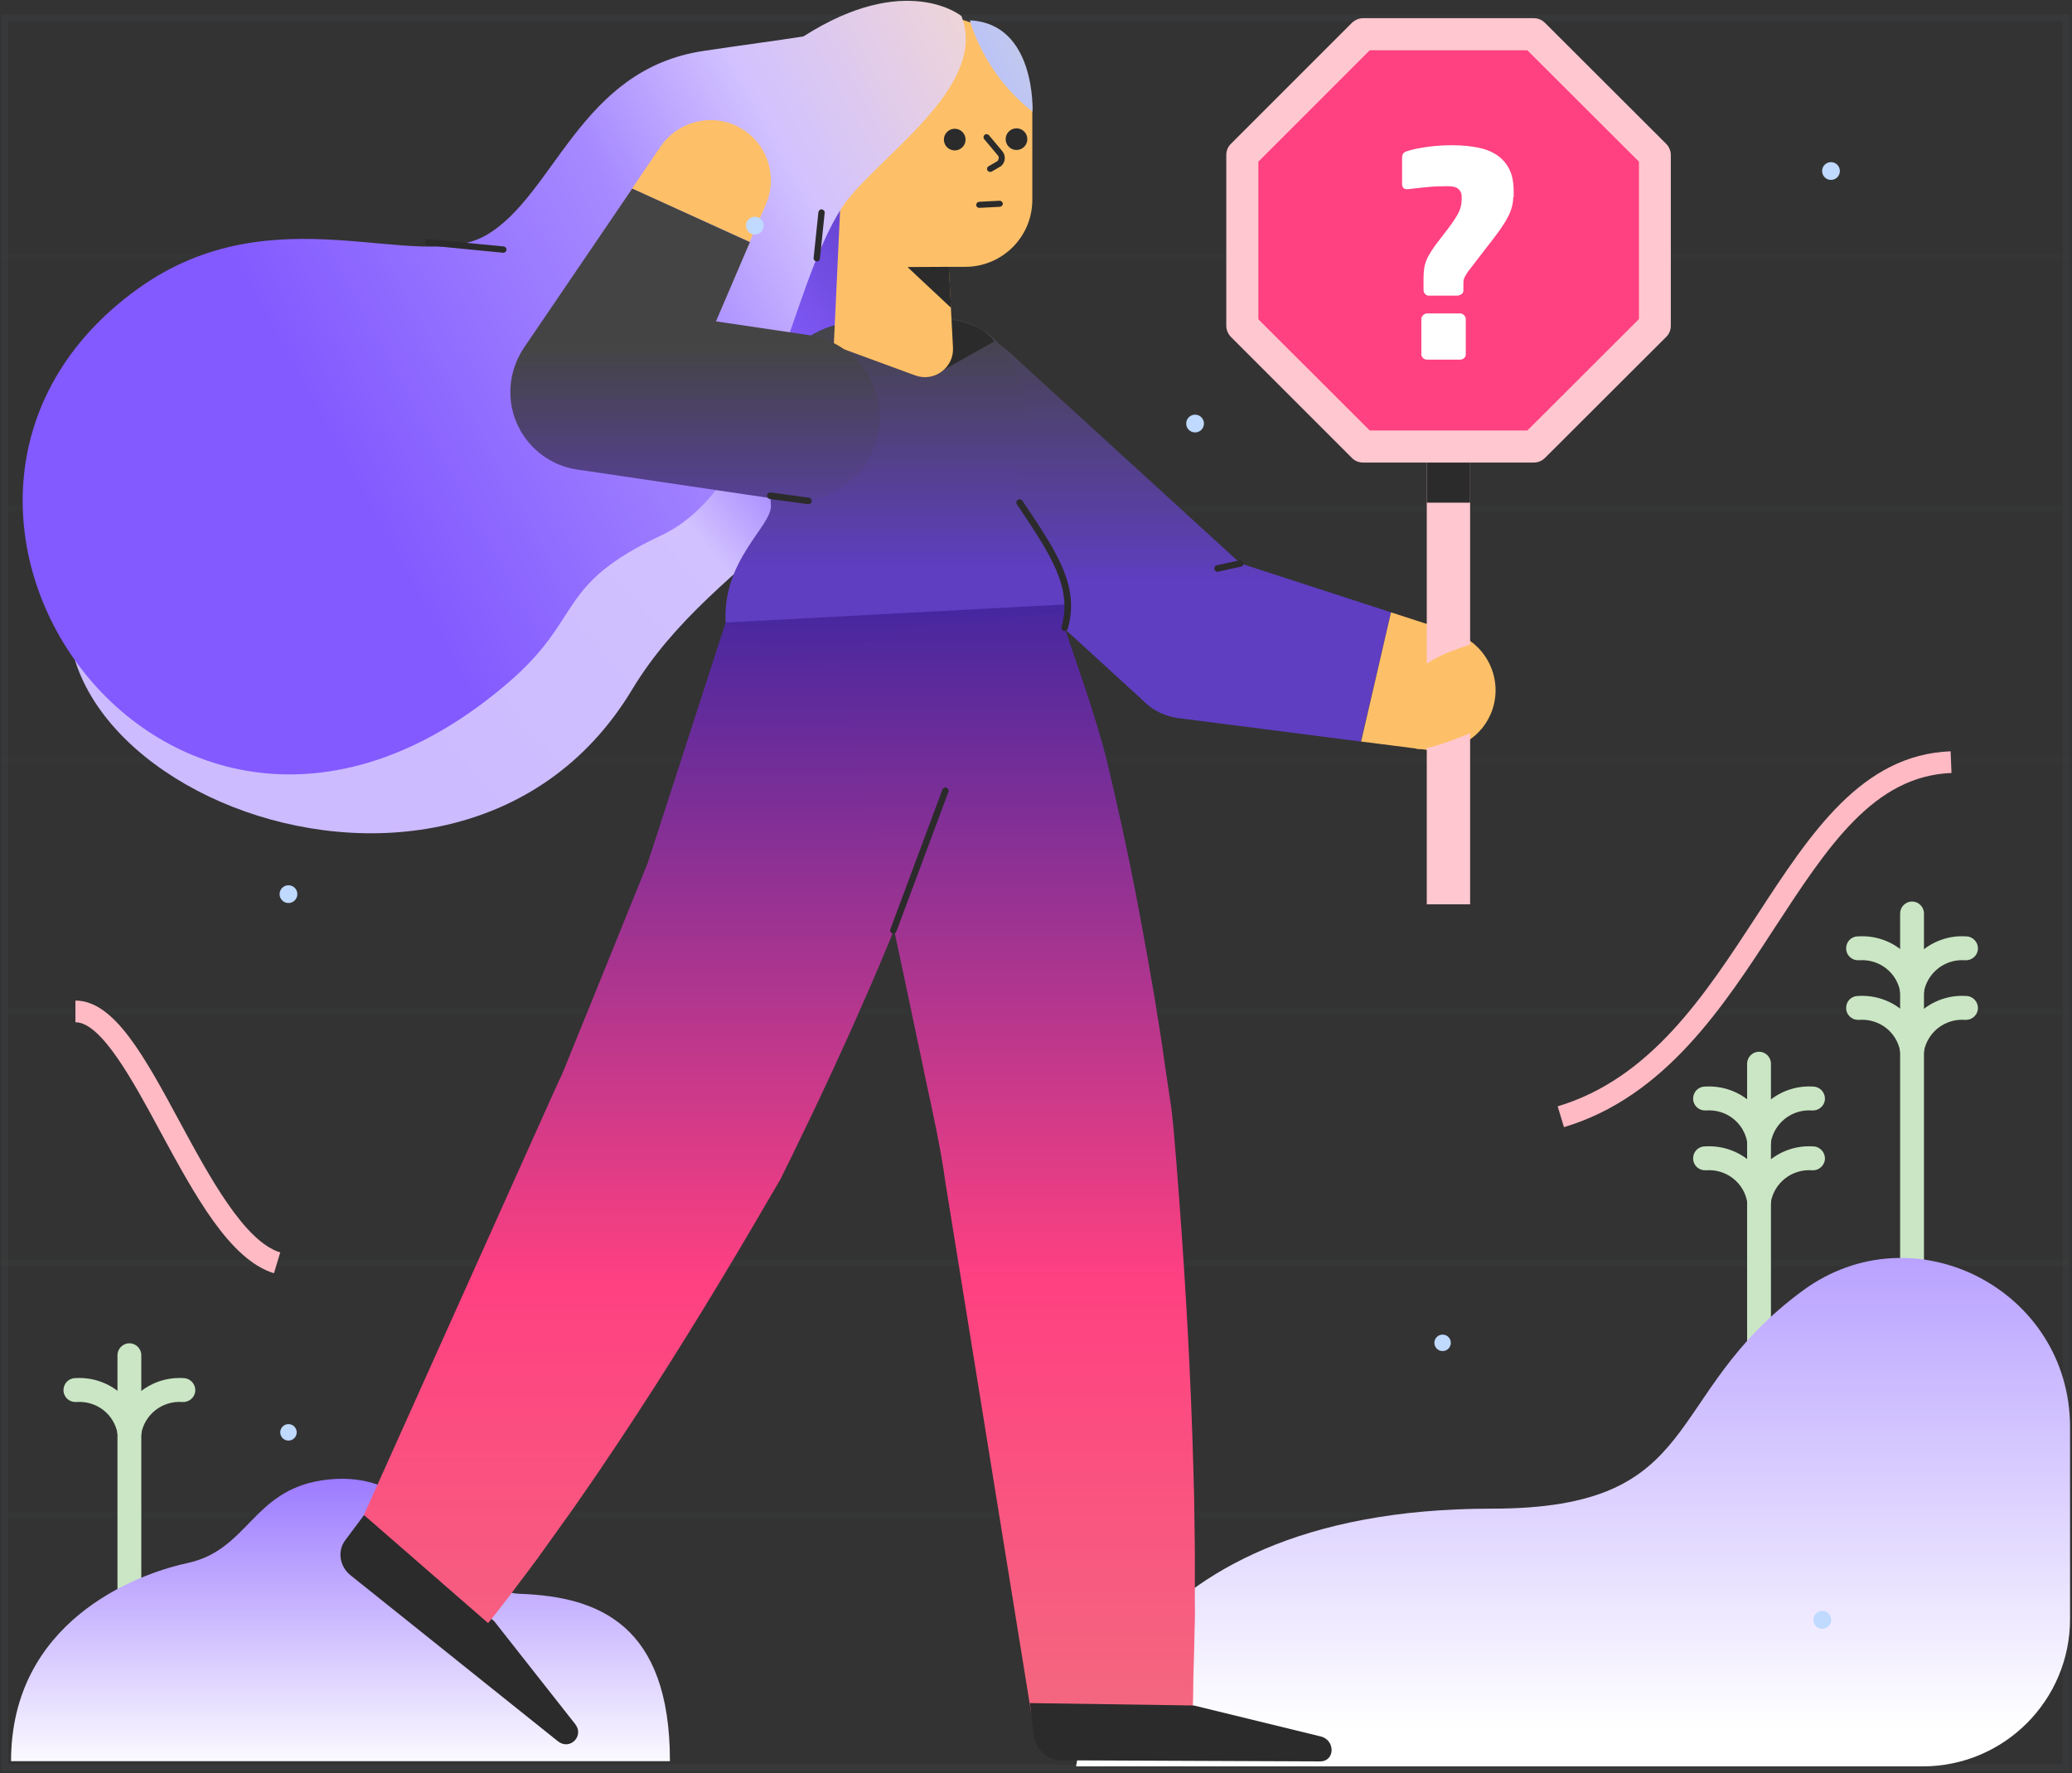 <svg width="956" height="818" viewBox="0 0 956 818" fill="none" xmlns="http://www.w3.org/2000/svg">
<rect x="0" y="0" width="956" height="818" fill="#333333" stroke="none"/>
<g opacity="0.3">
<g opacity="0.3">
<path opacity="0.3" d="M951.7 9.7V814H3.8V9.7H951.7ZM954.8 6.6H0.7V817.1H954.8V6.6Z" fill="#C4ECFE"/>
</g>
<g opacity="0.3">
<g opacity="0.3">
<path opacity="0.3" d="M954.8 581.2H0.7V584.1H954.8V581.2Z" fill="#C4ECFE"/>
</g>
<g opacity="0.3">
<path opacity="0.3" d="M954.8 465.1H0.7V468H954.8V465.1Z" fill="#C4ECFE"/>
</g>
<g opacity="0.3">
<path opacity="0.3" d="M954.8 581.2H0.7V584.1H954.8V581.2Z" fill="#C4ECFE"/>
</g>
<g opacity="0.3">
<path opacity="0.3" d="M954.8 697.2H0.7V700.1H954.8V697.2Z" fill="#C4ECFE"/>
</g>
<g opacity="0.3">
<path opacity="0.3" d="M954.8 349.1H0.7V352H954.8V349.1Z" fill="#C4ECFE"/>
</g>
<g opacity="0.3">
<path opacity="0.3" d="M954.8 233H0.7V235.9H954.8V233Z" fill="#C4ECFE"/>
</g>
<g opacity="0.3">
<path opacity="0.3" d="M954.8 117H0.7V119.9H954.8V117Z" fill="#C4ECFE"/>
</g>
</g>
</g>
<path d="M72.8 817.1L72.7 811.3C72.7 813.2 72.8 815.1 72.8 817.1Z" fill="url(#paint0_linear)"/>
<path d="M882.2 614.4C879.2 614.4 876.7 611.9 876.7 608.9V421.4C876.7 418.4 879.2 415.9 882.2 415.9C885.2 415.9 887.7 418.4 887.7 421.4V608.9C887.7 611.9 885.2 614.4 882.2 614.4Z" fill="#CAE6C4"/>
<path d="M882.2 462.5C881.9 462.5 881.6 462.5 881.3 462.4C878.3 461.9 876.3 459.1 876.8 456.1C879.3 441.3 892.5 430.9 907.5 432C910.5 432.2 912.8 434.9 912.6 437.9C912.4 440.9 909.7 443.2 906.7 443C897.4 442.3 889.2 448.7 887.6 457.9C887.2 460.6 884.8 462.5 882.2 462.5Z" fill="#CAE6C4"/>
<path d="M882.2 462.5C879.6 462.5 877.2 460.6 876.8 457.9C875.3 448.7 867.1 442.3 857.7 443C854.7 443.2 852 441 851.8 437.9C851.6 434.8 853.8 432.2 856.9 432C872 430.9 885.2 441.2 887.6 456.1C888.1 459.1 886.1 461.9 883.1 462.4C882.8 462.5 882.5 462.5 882.2 462.5Z" fill="#CAE6C4"/>
<path d="M882.2 490C881.9 490 881.6 490 881.3 489.9C878.3 489.4 876.3 486.6 876.8 483.6C879.3 468.8 892.5 458.4 907.5 459.5C910.5 459.7 912.8 462.4 912.6 465.4C912.4 468.4 909.7 470.7 906.7 470.5C897.4 469.8 889.2 476.2 887.6 485.4C887.2 488.1 884.8 490 882.2 490Z" fill="#CAE6C4"/>
<path d="M882.2 490C879.6 490 877.2 488.1 876.8 485.4C875.3 476.2 867.1 469.8 857.7 470.5C854.7 470.7 852 468.5 851.8 465.4C851.6 462.3 853.8 459.7 856.9 459.5C872 458.4 885.2 468.7 887.6 483.6C888.1 486.6 886.1 489.4 883.1 489.9C882.8 490 882.5 490 882.2 490Z" fill="#CAE6C4"/>
<path d="M811.6 641C808.6 641 806.1 638.5 806.1 635.5V490.7C806.1 487.7 808.6 485.2 811.6 485.2C814.6 485.2 817.1 487.7 817.1 490.7V635.5C817.1 638.5 814.6 641 811.6 641Z" fill="#CAE6C4"/>
<path d="M811.6 531.8C811.3 531.8 811 531.8 810.7 531.7C807.7 531.2 805.7 528.4 806.2 525.4C808.7 510.6 821.9 500.2 836.9 501.3C839.9 501.5 842.2 504.2 842 507.2C841.8 510.2 839.1 512.5 836.1 512.3C826.8 511.6 818.6 518 817 527.2C816.6 529.9 814.2 531.8 811.6 531.8Z" fill="#CAE6C4"/>
<path d="M811.6 531.8C809 531.8 806.6 529.9 806.2 527.2C804.7 518 796.5 511.6 787.1 512.3C784.1 512.5 781.4 510.3 781.2 507.2C781 504.2 783.2 501.5 786.3 501.3C801.3 500.2 814.6 510.5 817 525.4C817.5 528.4 815.5 531.2 812.5 531.7C812.2 531.8 811.9 531.8 811.6 531.8Z" fill="#CAE6C4"/>
<path d="M811.6 559.4C811.3 559.4 811 559.4 810.7 559.3C807.7 558.8 805.7 556 806.2 553C808.7 538.2 821.9 527.8 836.9 528.9C839.9 529.1 842.2 531.8 842 534.8C841.8 537.8 839.1 540.1 836.1 539.9C826.8 539.2 818.6 545.6 817 554.8C816.6 557.5 814.2 559.4 811.6 559.4Z" fill="#CAE6C4"/>
<path d="M811.6 559.4C809 559.4 806.6 557.5 806.2 554.8C804.7 545.6 796.5 539.2 787.1 539.9C784.1 540.1 781.4 537.9 781.2 534.8C781 531.7 783.2 529.1 786.3 528.9C801.4 527.8 814.6 538.1 817 553C817.5 556 815.5 558.8 812.5 559.3C812.2 559.4 811.9 559.4 811.6 559.4Z" fill="#CAE6C4"/>
<path d="M59.7 748.8C56.7 748.8 54.2 746.3 54.2 743.3V625.2C54.2 622.2 56.7 619.7 59.7 619.7C62.7 619.7 65.2 622.2 65.2 625.2V743.3C65.2 746.3 62.7 748.8 59.7 748.8Z" fill="#CAE6C4"/>
<path d="M59.7 666.3C59.4 666.3 59.1 666.3 58.8 666.2C55.8 665.7 53.8 662.9 54.3 659.9C56.8 645.1 70 634.7 85 635.8C88 636 90.3 638.7 90.1 641.7C89.9 644.7 87.2 647 84.2 646.8C74.9 646.1 66.7 652.5 65.1 661.7C64.7 664.4 62.3 666.3 59.7 666.3Z" fill="#CAE6C4"/>
<path d="M59.7 666.3C57.1 666.3 54.7 664.4 54.3 661.7C52.8 652.5 44.6 646.1 35.2 646.8C32.2 647 29.5 644.8 29.3 641.7C29.1 638.7 31.3 636 34.4 635.8C49.4 634.7 62.7 645 65.1 659.9C65.6 662.9 63.6 665.7 60.6 666.2C60.3 666.3 60 666.3 59.7 666.3Z" fill="#CAE6C4"/>
<path d="M955.1 658.4V746.9C955.1 784.4 924.7 814.9 887.1 814.9H496.5C496.5 814.9 511.1 696 688.3 696C787.8 696 765.7 643.9 831.8 595.4C883 557.8 955.1 595 955.1 658.4Z" fill="url(#paint1_linear)"/>
<path d="M5.1 812.5H309.1C309.1 749.4 276.1 736.6 240 735.3C208.6 734.1 200.8 674.8 148.2 683C116.4 688 114.4 715.1 86.5 721.1C61.9 726.4 5.1 748.5 5.1 812.5Z" fill="url(#paint2_linear)"/>
<path d="M291.6 318.2C310.9 286.2 338.5 265.5 373.5 234.1C408.5 202.7 411.3 130.4 417.9 96.3C421.8 76.3 456.3 37.1 430.5 18.6C430.5 18.6 398.6 12.5 368.4 48.3C356.7 54.2 345.6 59.4 329.4 67.6C281.2 91.7 295.5 134.9 274.4 157.5C253.4 180.1 86.3 187.3 48.3 238.3C-33.8 348.5 207 458.7 291.6 318.2Z" fill="url(#paint3_linear)"/>
<path d="M627.9 342.1L543.7 331.3C537.8 330.5 532.5 328 528.4 324.2L526.2 322.1L413.7 219.3C398 205 396.9 180.6 411.2 164.9C425.5 149.2 449.9 148.1 465.6 162.4L578.1 265.2L560.6 256.1L641.8 282.5L627.9 342.1Z" fill="url(#paint4_linear)"/>
<path d="M641.8 282.5L670.8 291.9C685.4 296.7 693.4 312.4 688.7 327C684.5 339.9 671.7 347.7 658.7 346L628 342.1L641.8 282.5Z" fill="#FDC068"/>
<path d="M492.5 281.4C490.2 239.1 461.3 242.6 471 213.6C480.7 184.6 465.7 145.5 433.2 147.2C408.2 148.5 406.4 147.6 395.8 148.2C362.4 150 341.2 185.1 352.5 216.6C352.5 216.6 355.4 223.7 355.7 233.3C356 242.9 333.2 258.2 334.8 287.3L492.5 281.4Z" fill="url(#paint5_linear)"/>
<path d="M257.4 803.3L161.7 726.7C156.7 722.7 155.6 715.6 159.2 710.7L168 698.9L228 747.9L265.4 795.4C269.7 800.9 262.9 807.7 257.4 803.3Z" fill="#2B2B2B"/>
<path d="M334.8 287.2C336 309.5 361.1 341.7 400 339.9L431.3 337.5C466.8 335.9 493.6 302.8 492.3 278.8L334.8 287.2Z" fill="url(#paint6_linear)"/>
<path d="M167.9 698.9L225.2 748.8C228.4 745 231.3 741 234.4 737.1C237.4 733.2 240.3 729.2 243.3 725.3L247.7 719.4L252 713.4L260.6 701.4C263.5 697.4 266.3 693.4 269.1 689.3C271.9 685.3 274.7 681.2 277.4 677.2C280.1 673.1 282.9 669.1 285.6 665L293.7 652.7C315.1 619.9 335.4 586.5 355 552.7L358.7 546.4C359.3 545.3 360 544.3 360.5 543.2L362.1 539.9C364.3 535.6 366.4 531.2 368.5 526.8L374.9 513.6L377.4 508.3L381.1 500.4C385.3 491.6 389.2 482.7 393.3 473.8C395.3 469.4 397.2 464.9 399.2 460.4C401.2 455.9 403.1 451.5 405 447C405.1 446.9 405.1 446.7 405.2 446.6C412.8 428.8 419.9 410.7 426.6 392.5C428.4 387.6 430.2 382.7 431.9 377.7C433.4 373.4 434.9 369.1 436.3 364.7L440.8 350.7L442.9 343.6L443.9 340.1L444.9 336.5L424 327.1L392 313L334.8 287.2L298.9 398L277.2 451.6L272.8 462.5L266.3 478.4L260.9 491.8L259.5 495.1C259.1 496.2 258.5 497.3 258 498.4L255 505L167.9 698.9Z" fill="url(#paint7_linear)"/>
<path d="M385.7 302.4L411.5 424.201L418.2 455.701L424.4 485.1C425.2 488.8 426 492.501 426.7 496.201C430.3 512.801 434 529.4 436.3 546.1L475.9 791L550.3 788.3C550.6 783.1 550.5 775.8 550.7 770.6C550.9 765.4 551 760.201 551.1 755L551.3 747.201C551.4 744.6 551.3 742.001 551.3 739.401V723.8V716L551.2 708.201C551.1 703 551.1 697.8 551 692.6L550.6 677L550.1 661.401C548.7 619.801 546.1 578.301 542.8 536.701C541.9 526.301 541.3 515.9 539.6 505.6L537.3 490.1L536.2 482.3L535 474.5L532.5 459L529.8 443.5L528.4 435.8L527 428.1L524.1 412.6C520.1 392 515.6 371.5 510.7 351C505.7 330.5 495.5 302.7 488.8 282.5L417.8 289.8L392.4 299.701L385.7 302.4Z" fill="url(#paint8_linear)"/>
<path d="M609.1 812.6L489.6 812.1C483.3 812.1 477.8 807.1 477 800.8L475.2 785.7L550.8 786.8L609.4 801.1C616.2 802.8 616 812.6 609.1 812.6Z" fill="#2B2B2B"/>
<path d="M445.3 123.1H416C400.8 123.1 388.5 110.8 388.5 95.7V51.5C388.5 27.2 408.1 7.6 432.4 7.6C456.7 7.6 476.3 27.2 476.3 51.5V92C476.4 109.2 462.5 123.1 445.3 123.1Z" fill="#FDC068"/>
<path d="M469 69.2C471.761 69.2 474 66.962 474 64.2C474 61.439 471.761 59.2 469 59.2C466.239 59.2 464 61.439 464 64.2C464 66.962 466.239 69.2 469 69.2Z" fill="#2B2B2B"/>
<path d="M435.5 170.6L458.7 157.5C458.7 157.5 452.3 145.7 426.3 147.1L435.5 170.6Z" fill="#2B2B2B"/>
<path d="M422.3 173.2L384.7 159.4L388.6 75.9H435.3L439.7 160.4C440.2 169.6 431 176.4 422.3 173.2Z" fill="#FDC068"/>
<path d="M456.8 79.3C456.3 79.3 455.8 79 455.6 78.6C455.2 77.9 455.4 77.1 456.1 76.7L460.1 74.4C460.5 74.1 460.7 73.6 460.8 73.1C460.9 72.5 460.7 72 460.3 71.6L454.1 64.2C453.6 63.6 453.7 62.7 454.3 62.2C454.9 61.7 455.8 61.8 456.3 62.4L462.5 69.8C464.2 71.9 463.9 75 461.8 76.7L461.6 76.8L457.5 79.2C457.3 79.3 457 79.3 456.8 79.3Z" fill="#2B2B2B"/>
<path d="M451.8 95.9C451.1 95.9 450.4 95.3 450.4 94.6C450.4 93.8 451 93.2 451.7 93.1L461.2 92.6C462 92.6 462.6 93.2 462.7 93.9C462.8 94.6 462.1 95.3 461.4 95.4L451.8 95.9Z" fill="#2B2B2B"/>
<path d="M437.8 123.1L418.7 123.2L438.8 142L437.8 123.1Z" fill="#2B2B2B"/>
<path d="M440.5 69.4C443.261 69.4 445.5 67.161 445.5 64.4C445.5 61.639 443.261 59.4 440.5 59.4C437.739 59.4 435.5 61.639 435.5 64.4C435.5 67.161 437.739 69.4 440.5 69.4Z" fill="#2B2B2B"/>
<path d="M234.3 315.1C269.8 284.7 255.8 270.1 305.1 247C354.4 223.9 363.4 134 388.5 95.7C403.2 73.3 456.5 40.7 443.6 7.4C443.6 7.4 418.1 -13.5 370.7 16.8C356.8 19 343.8 20.6 324.6 23.5C267.4 32 256 90.2 224.3 108.5C192.5 126.8 126.5 87.9 63.5 133.3C-72.8 231.5 78.8 448.5 234.3 315.1Z" fill="url(#paint9_linear)"/>
<path d="M232.2 116.6H232.1L197.3 113.2C196.5 113.1 195.9 112.4 196 111.6C196.1 110.8 196.8 110.2 197.6 110.3L232.4 113.7C233.2 113.8 233.8 114.5 233.7 115.3C233.6 116 233 116.6 232.2 116.6Z" fill="#2B2B2B"/>
<path d="M376.9 120.6C376.8 120.6 376.8 120.6 376.7 120.6C375.9 120.5 375.3 119.8 375.4 119L377.6 97.9C377.7 97.1 378.4 96.5 379.2 96.6C380 96.7 380.6 97.4 380.5 98.2L378.3 119.3C378.3 120 377.7 120.6 376.9 120.6Z" fill="#2B2B2B"/>
<path d="M291.6 87L304.8 67.6C313.5 54.9 330.8 51.6 343.5 60.2C354.7 67.8 358.6 82.2 353.4 94.2L345.9 111.6L291.6 87Z" fill="#FDC068"/>
<path d="M346 111.7L309.2 197.6L280.6 140.9L372.5 154.5C393.6 157.4 408.3 176.7 405.5 197.8C402.6 218.9 383.3 233.6 362.2 230.8L270.3 217.2L266.8 216.7C247 214 233.1 195.8 235.8 176C236.6 170.3 238.7 165 241.7 160.5L291.7 87L346 111.7Z" fill="url(#paint10_linear)"/>
<path d="M447.5 9.4C447.5 9.4 453.6 33.8 476.4 51.5C476.4 51.5 478.1 10.8 447.5 9.4Z" fill="url(#paint11_linear)"/>
<path d="M678.3 153.7H658.3V417.2H678.3V153.7Z" fill="#FFC7CF"/>
<path d="M678.3 153.7H658.3V231.9H678.3V153.7Z" fill="#2B2B2B"/>
<path d="M707.7 15.8H628.9L573.2 71.5V150.3L628.9 206H707.7L763.5 150.3V71.5L707.7 15.8Z" fill="#FF4081"/>
<path d="M707.7 213.4H628.9C626.9 213.4 625 212.6 623.7 211.2L568 155.5C566.6 154.1 565.8 152.2 565.8 150.3V71.5C565.8 69.5 566.6 67.6 568 66.3L623.7 10.6C625.1 9.2 627 8.4 628.9 8.4H707.7C709.7 8.4 711.5 9.2 712.9 10.6L768.7 66.3C770.1 67.7 770.9 69.6 770.9 71.5V150.3C770.9 152.3 770.1 154.2 768.7 155.5L712.9 211.2C711.5 212.6 709.7 213.4 707.7 213.4ZM632 198.6H704.7L756.2 147.2V74.6L704.7 23.2H632L580.6 74.6V147.3L632 198.6Z" fill="#FFC7CF"/>
<path d="M698.2 90.9C698.2 93.8 697.4 96.8 695.9 99.8C694.4 102.8 691.8 106.6 688.2 111.2L682.4 118.7C680.9 120.6 679.7 122.2 678.8 123.4C677.8 124.6 677.1 125.6 676.6 126.4C676.1 127.2 675.7 127.9 675.5 128.5C675.3 129.1 675.2 129.8 675.2 130.4V134C675.2 134.8 674.9 135.4 674.2 135.8C673.5 136.2 672.8 136.4 672.1 136.4H659.2C658.5 136.4 657.9 136.1 657.5 135.6C657 135.1 656.8 134.5 656.8 133.8V130.3C656.8 128.7 656.8 127.1 656.9 125.7C657 124.3 657.2 122.9 657.6 121.6C658 120.3 658.5 119 659.3 117.7C660 116.4 661 114.9 662.2 113.2L668.4 105.1C670.8 101.9 672.4 99.4 673.2 97.6C674 95.8 674.4 93.9 674.4 92.001V90.701C674.4 89.201 673.9 88.1 672.9 87.201C671.9 86.3 670.3 85.9 668 85.9C664.6 85.9 661.5 86.001 658.6 86.3C655.7 86.6 652.7 86.9 649.5 87.3H649.1C647.6 87.3 646.9 86.4 646.9 84.6V73.1C646.9 72.201 647 71.4 647.4 70.9C647.7 70.4 648.3 70.001 649.3 69.701C652.1 68.8 655.3 68.201 659 67.701C662.7 67.201 666.4 67.001 670 67.001C674.5 67.001 678.5 67.4 682 68.1C685.5 68.8 688.4 70.001 690.9 71.701C693.3 73.4 695.2 75.6 696.5 78.3C697.8 81.001 698.4 84.4 698.4 88.501V90.9H698.2ZM676.3 163.5C676.3 164.2 676 164.8 675.5 165.2C675 165.7 674.4 165.9 673.7 165.9H658.4C657.7 165.9 657.1 165.7 656.6 165.2C656.1 164.7 655.8 164.1 655.8 163.5V147.2C655.8 146.5 656.1 145.9 656.6 145.4C657.1 144.9 657.7 144.6 658.4 144.6H673.7C674.4 144.6 675 144.9 675.5 145.4C676 145.9 676.3 146.5 676.3 147.2V163.5Z" fill="white"/>
<path d="M679.9 296.9C679.9 296.9 657.3 303.5 655.9 309.3C653.8 318.3 648 343.3 653.1 345.3C658.2 347.3 683.9 335.9 683.9 335.9L679.9 296.9Z" fill="#FDC068"/>
<path d="M412.2 430.7C412 430.7 411.8 430.7 411.7 430.6C410.9 430.3 410.5 429.4 410.8 428.7L434.8 364.3C435.1 363.5 436 363.1 436.7 363.4C437.5 363.7 437.9 364.6 437.6 365.3L413.6 429.7C413.4 430.3 412.8 430.7 412.2 430.7Z" fill="#2B2B2B"/>
<path d="M373 232.6C372.9 232.6 372.9 232.6 372.8 232.6L355.2 230.2C354.4 230.1 353.8 229.3 353.9 228.5C354 227.7 354.8 227.1 355.6 227.2L373.2 229.6C374 229.7 374.6 230.5 374.5 231.3C374.4 232.1 373.7 232.6 373 232.6Z" fill="#2B2B2B"/>
<path d="M491.2 291.1C491.1 291.1 490.9 291.1 490.8 291C490 290.8 489.5 289.9 489.8 289.2C494.9 271.1 484.6 255.8 470.5 234.6L469.2 232.7C468.7 232 468.9 231.1 469.6 230.6C470.3 230.1 471.2 230.3 471.7 231L473 232.9C487.6 254.7 498.2 270.5 492.7 289.9C492.5 290.7 491.9 291.1 491.2 291.1Z" fill="#2B2B2B"/>
<path d="M561.8 263.8C561.1 263.8 560.5 263.3 560.3 262.6C560.1 261.8 560.6 261 561.4 260.8L571.9 258.5C572.7 258.3 573.5 258.8 573.7 259.6C573.9 260.4 573.4 261.2 572.6 261.4L562.1 263.7C562 263.8 561.9 263.8 561.8 263.8Z" fill="#2B2B2B"/>
<path d="M133.1 416.6C135.364 416.6 137.2 414.764 137.2 412.5C137.2 410.236 135.364 408.4 133.1 408.4C130.836 408.4 129 410.236 129 412.5C129 414.764 130.836 416.6 133.1 416.6Z" fill="#BFD9FF"/>
<path d="M840.8 751.4C843.064 751.4 844.9 749.564 844.9 747.3C844.9 745.035 843.064 743.2 840.8 743.2C838.536 743.2 836.7 745.035 836.7 747.3C836.7 749.564 838.536 751.4 840.8 751.4Z" fill="#BFD9FF"/>
<path d="M844.8 83C847.064 83 848.9 81.164 848.9 78.9C848.9 76.635 847.064 74.8 844.8 74.8C842.536 74.8 840.7 76.635 840.7 78.9C840.7 81.164 842.536 83 844.8 83Z" fill="#BFD9FF"/>
<path d="M551.4 199.5C553.664 199.5 555.5 197.664 555.5 195.4C555.5 193.135 553.664 191.3 551.4 191.3C549.136 191.3 547.3 193.135 547.3 195.4C547.3 197.664 549.136 199.5 551.4 199.5Z" fill="#BFD9FF"/>
<path d="M348.3 108.2C350.564 108.2 352.4 106.364 352.4 104.1C352.4 101.836 350.564 100 348.3 100C346.036 100 344.2 101.836 344.2 104.1C344.2 106.364 346.036 108.2 348.3 108.2Z" fill="#BFD9FF"/>
<path d="M665.6 623.3C667.699 623.3 669.4 621.598 669.4 619.5C669.4 617.401 667.699 615.7 665.6 615.7C663.501 615.7 661.8 617.401 661.8 619.5C661.8 621.598 663.501 623.3 665.6 623.3Z" fill="#BFD9FF"/>
<path d="M133.1 664.6C135.199 664.6 136.9 662.899 136.9 660.8C136.9 658.701 135.199 657 133.1 657C131.001 657 129.3 658.701 129.3 660.8C129.3 662.899 131.001 664.6 133.1 664.6Z" fill="#BFD9FF"/>
<path d="M721.6 520L718.7 510.4C761.6 497.5 786.4 459.4 810.5 422.5C835.4 384.3 858.9 348.2 900 346.6L900.4 356.6C864.5 358 843.4 390.4 818.9 427.9C795.1 464.5 768.1 506.1 721.6 520Z" fill="#FFBAC4"/>
<path d="M126.4 587.4C105.9 581.1 89.8 551.2 74.1 522.3C61.3 498.5 46.7 471.6 34.8 471.6V461.6C52.7 461.6 66.7 487.5 82.9 517.5C96.9 543.4 112.8 572.7 129.3 577.8L126.4 587.4Z" fill="#FFBAC4"/>
<defs>
<linearGradient id="paint0_linear" x1="72.75" y1="811.3" x2="72.75" y2="816.797" gradientUnits="userSpaceOnUse">
<stop stop-color="#FFE0C2"/>
<stop offset="0.401" stop-color="#7AAEFC"/>
<stop offset="0.591" stop-color="#B8C1FC"/>
<stop offset="1" stop-color="#D2D4D4"/>
</linearGradient>
<linearGradient id="paint1_linear" x1="725.8" y1="581.795" x2="725.8" y2="798.429" gradientUnits="userSpaceOnUse">
<stop stop-color="#B9A3FF"/>
<stop offset="0.996" stop-color="white"/>
</linearGradient>
<linearGradient id="paint2_linear" x1="157.1" y1="676.52" x2="157.1" y2="818.297" gradientUnits="userSpaceOnUse">
<stop stop-color="#9875FF"/>
<stop offset="0.996" stop-color="white"/>
</linearGradient>
<linearGradient id="paint3_linear" x1="455.767" y1="35.608" x2="148.868" y2="300.287" gradientUnits="userSpaceOnUse">
<stop offset="0.029" stop-color="#4527A0"/>
<stop offset="0.401" stop-color="#865EFF"/>
<stop offset="0.591" stop-color="#D1C1FF"/>
<stop offset="1" stop-color="#CCBBFF"/>
</linearGradient>
<linearGradient id="paint4_linear" x1="521.48" y1="141.5" x2="521.48" y2="269.5" gradientUnits="userSpaceOnUse">
<stop stop-color="#444444"/>
<stop offset="1" stop-color="#5F3EC1"/>
</linearGradient>
<linearGradient id="paint5_linear" x1="413.61" y1="147.146" x2="413.61" y2="263.5" gradientUnits="userSpaceOnUse">
<stop stop-color="#444444"/>
<stop offset="1" stop-color="#5F3EC1"/>
</linearGradient>
<linearGradient id="paint6_linear" x1="413.573" y1="808.27" x2="413.573" y2="280.141" gradientUnits="userSpaceOnUse">
<stop offset="0.499" stop-color="#FF4081"/>
<stop offset="1" stop-color="#4527A0"/>
</linearGradient>
<linearGradient id="paint7_linear" x1="306.4" y1="808.737" x2="306.4" y2="276.46" gradientUnits="userSpaceOnUse">
<stop stop-color="#F36B7F"/>
<stop offset="0.409" stop-color="#FF4081"/>
<stop offset="1" stop-color="#4527A0"/>
</linearGradient>
<linearGradient id="paint8_linear" x1="468.522" y1="808.419" x2="468.522" y2="275.778" gradientUnits="userSpaceOnUse">
<stop stop-color="#F36B7F"/>
<stop offset="0.409" stop-color="#FF4081"/>
<stop offset="1" stop-color="#4527A0"/>
</linearGradient>
<linearGradient id="paint9_linear" x1="521.887" y1="22.962" x2="161.894" y2="219.223" gradientUnits="userSpaceOnUse">
<stop stop-color="#FFE0C2"/>
<stop offset="0.401" stop-color="#D1C1FF"/>
<stop offset="0.591" stop-color="#A689FF"/>
<stop offset="1" stop-color="#835AFF"/>
</linearGradient>
<linearGradient id="paint10_linear" x1="320.653" y1="87" x2="320.653" y2="268.5" gradientUnits="userSpaceOnUse">
<stop offset="0.401" stop-color="#444444"/>
<stop offset="1" stop-color="#5F3EC1"/>
</linearGradient>
<linearGradient id="paint11_linear" x1="372.092" y1="76.743" x2="506.004" y2="7.755" gradientUnits="userSpaceOnUse">
<stop stop-color="#FFE0C2"/>
<stop offset="0.401" stop-color="#7AAEFC"/>
<stop offset="0.591" stop-color="#B8C1FC"/>
<stop offset="1" stop-color="#D2D4D4"/>
</linearGradient>
</defs>
</svg>